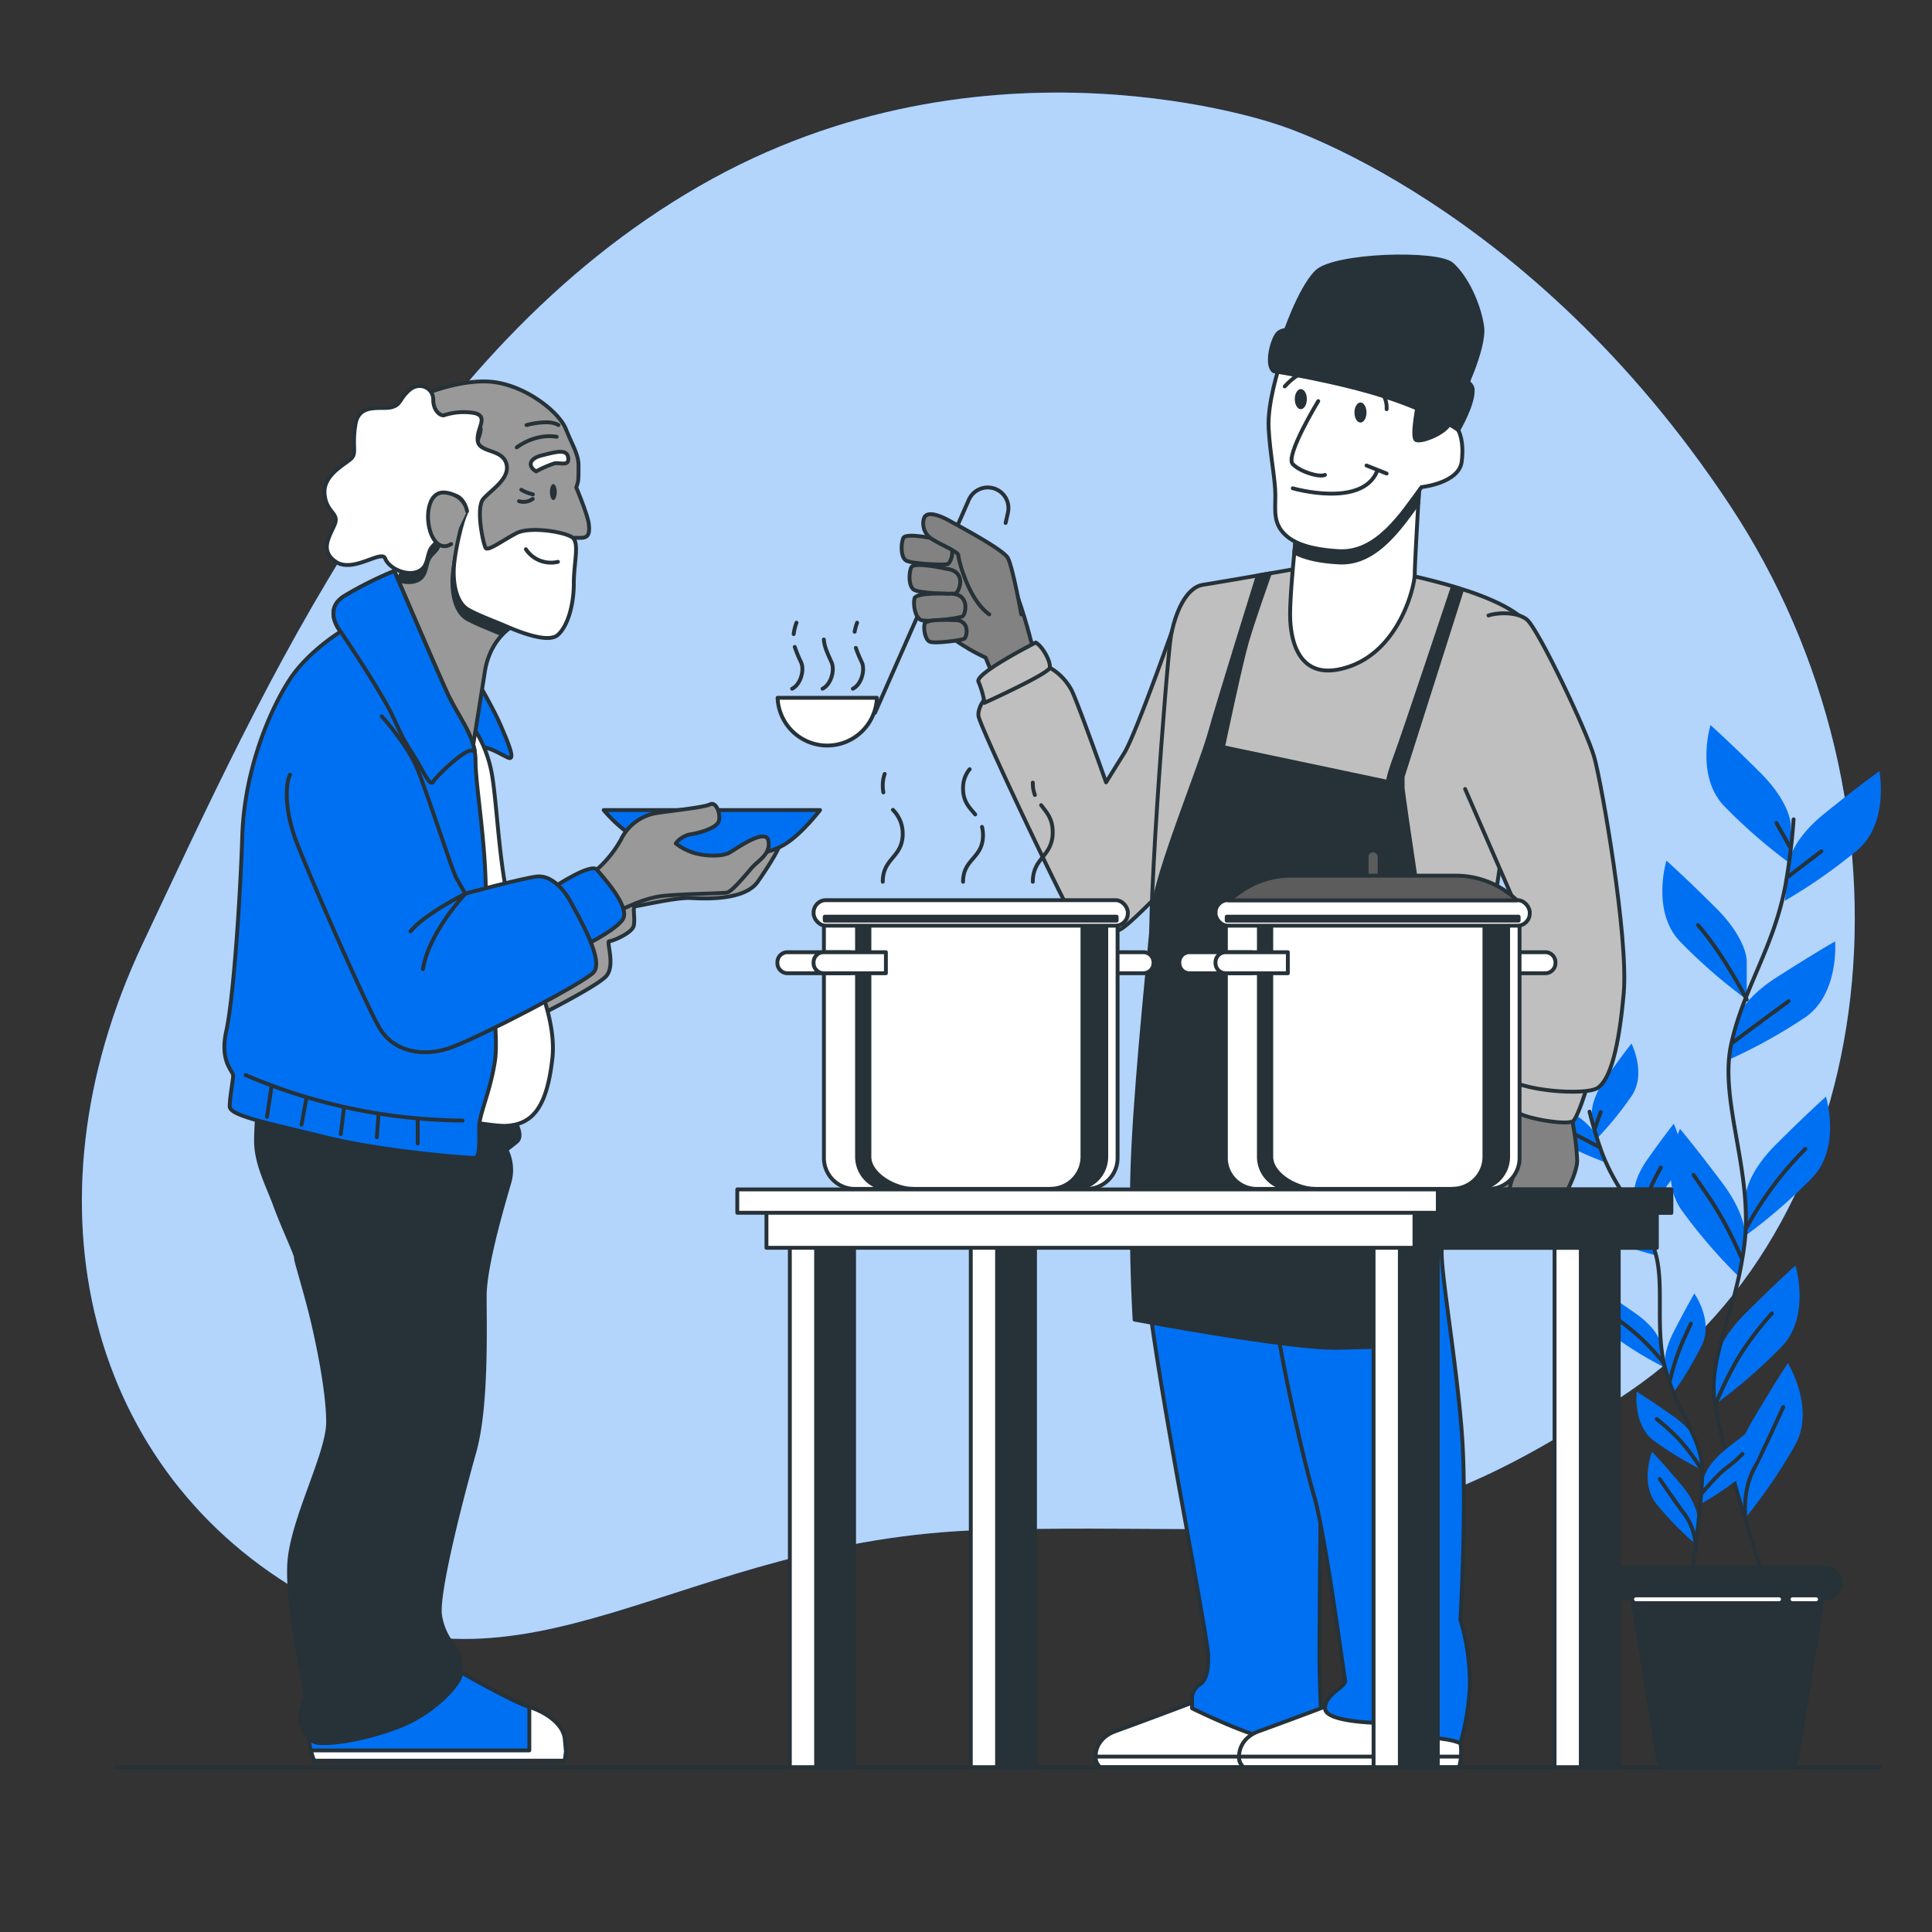 <svg xmlns="http://www.w3.org/2000/svg" viewBox="0 0 500 500"><rect x="0" y="0" width="500" height="500" fill="#333333" stroke="none"/><g id="freepik--background-simple--inject-35"><path d="M330.8,32.3S255.14,5.4,180.87,48.23,69.12,176.09,36.94,244.2s-13.66,137.39,43,169,95.25-15,174.78-17.25S355.69,405,421.68,360.11s77.93-151,25.87-229.56S330.8,32.3,330.8,32.3Z" style="fill:#0070F3"></path><path d="M330.8,32.3S255.14,5.4,180.87,48.23,69.12,176.09,36.94,244.2s-13.66,137.39,43,169,95.25-15,174.78-17.25S355.69,405,421.68,360.11s77.93-151,25.87-229.56S330.8,32.3,330.8,32.3Z" style="fill:#fff;opacity:0.7"></path></g><g id="freepik--Plants--inject-35"><path d="M463.46,213.49s0-5.62-7.86-13.48-12.92-12.36-12.92-12.36-3.93,12.92,3.37,20.79a138.13,138.13,0,0,0,17.41,15.16Z" style="fill:#0070F3"></path><path d="M452.05,248.57s0-5.62-7.86-13.48-12.92-12.36-12.92-12.36-3.93,12.92,3.37,20.78a137.71,137.71,0,0,0,17.41,15.17Z" style="fill:#0070F3"></path><path d="M463,223.06s.59-5.59,9.24-12.58,14.15-10.92,14.15-10.92,2.55,13.26-5.54,20.31a137.74,137.74,0,0,1-18.92,13.24Z" style="fill:#0070F3"></path><path d="M449.18,264.48S450.36,259,459.7,253s15.22-9.38,15.22-9.38,1.13,13.46-7.65,19.62a138.08,138.08,0,0,1-20.21,11.18Z" style="fill:#0070F3"></path><path d="M451.77,309.65s0-5.62,7.87-13.48,12.92-12.36,12.92-12.36,3.93,12.92-3.37,20.78a138.21,138.21,0,0,1-17.42,15.17Z" style="fill:#0070F3"></path><path d="M451.64,320.67s.8-5.56-5.86-14.46-11-14.06-11-14.06-5.72,12.22.39,21a137.64,137.64,0,0,0,15.08,17.49Z" style="fill:#0070F3"></path><path d="M443.89,353.35s0-5.62,7.86-13.48,12.92-12.36,12.92-12.36,3.93,12.92-3.37,20.78a138.64,138.64,0,0,1-17.41,15.17Z" style="fill:#0070F3"></path><path d="M449.14,383s-1.42-5.44,4.19-15,9.37-15.23,9.37-15.23,7.08,11.5,2,21a138.51,138.51,0,0,1-13,19.08Z" style="fill:#0070F3"></path><path d="M464.18,212.05A160.39,160.39,0,0,1,462,229.49c-3.11,16.06-10.88,26.42-14,40.93s5.82,33.19,3.43,51.82-9.64,29-7.57,41.43,12.95,46.1,12.95,46.1" style="fill:none;stroke:#263238;stroke-linecap:round;stroke-linejoin:round"></path><line x1="462.89" y1="226.79" x2="471.37" y2="220.29" style="fill:none;stroke:#263238;stroke-linecap:round;stroke-linejoin:round"></line><line x1="463.29" y1="219.3" x2="459.74" y2="212.99" style="fill:none;stroke:#263238;stroke-linecap:round;stroke-linejoin:round"></line><path d="M448.51,269.75s7.09-5.32,14.38-10.64" style="fill:none;stroke:#263238;stroke-linecap:round;stroke-linejoin:round"></path><path d="M452.05,258.68s-5.91-11.59-12.61-19.28" style="fill:none;stroke:#263238;stroke-linecap:round;stroke-linejoin:round"></path><path d="M452.05,317.64a87.79,87.79,0,0,1,15.18-20.3" style="fill:none;stroke:#263238;stroke-linecap:round;stroke-linejoin:round"></path><path d="M450.67,325.52A98.84,98.84,0,0,0,443,310.94c-4.14-6.11-4.73-6.9-4.73-6.9" style="fill:none;stroke:#263238;stroke-linecap:round;stroke-linejoin:round"></path><path d="M443.89,363.67a93.68,93.68,0,0,1,6.39-12.92,82.5,82.5,0,0,1,8.28-10.84" style="fill:none;stroke:#263238;stroke-linecap:round;stroke-linejoin:round"></path><path d="M451.7,392.75s-.83-6.73,2.13-12.44,6.3-13.21,7.68-16.16" style="fill:none;stroke:#263238;stroke-linecap:round;stroke-linejoin:round"></path><path d="M412,288.53s-.61-3.53,3.47-9.31,6.76-9.15,6.76-9.15,3.87,7.67.14,13.4a87.37,87.37,0,0,1-9.27,11.39Z" style="fill:#0070F3"></path><path d="M422.94,309.28s-.61-3.52,3.46-9.3,6.76-9.15,6.76-9.15,3.87,7.67.15,13.39a87.61,87.61,0,0,1-9.28,11.4Z" style="fill:#0070F3"></path><path d="M413.32,294.47s-1-3.44-7.16-6.88-10.06-5.31-10.06-5.31-.16,8.59,5.68,12.13a88.13,88.13,0,0,0,13.3,6.25Z" style="fill:#0070F3"></path><path d="M426.46,319s-1.33-3.31-7.84-6.09-10.56-4.23-10.56-4.23.74,8.56,6.92,11.47a87.9,87.9,0,0,0,13.88,4.82Z" style="fill:#0070F3"></path><path d="M429.74,347.56s-.61-3.53-6.39-7.6-9.45-6.35-9.45-6.35-1.06,8.53,4.37,12.67a89.21,89.21,0,0,0,12.57,7.62Z" style="fill:#0070F3"></path><path d="M431,354.45s-1.1-3.4,2.11-9.7,5.39-10,5.39-10,4.92,7,2,13.24a87.45,87.45,0,0,1-7.55,12.6Z" style="fill:#0070F3"></path><path d="M440.89,382.86s.41-3.55,5.95-7.95S455.9,368,455.9,368s1.55,8.45-3.64,12.89a88.11,88.11,0,0,1-12.1,8.33Z" style="fill:#0070F3"></path><path d="M439.43,374.1s-.61-3.52-6.4-7.6-9.44-6.34-9.44-6.34-1.06,8.52,4.37,12.66a87.54,87.54,0,0,0,12.57,7.62Z" style="fill:#0070F3"></path><path d="M439.35,393.25s.3-3.57-4.26-9-7.53-8.54-7.53-8.54-3.18,8,1,13.36a88.28,88.28,0,0,0,10.23,10.56Z" style="fill:#0070F3"></path><path d="M411.37,287.7a102,102,0,0,0,3.24,10.7c3.7,9.74,9.69,15.39,13.22,24.15s-.05,21.44,3.47,32.87,9.2,17.13,9.25,25.15-3.12,30.32-3.12,30.32" style="fill:none;stroke:#263238;stroke-linecap:round;stroke-linejoin:round"></path><line x1="413.77" y1="296.8" x2="407.75" y2="293.64" style="fill:none;stroke:#263238;stroke-linecap:round;stroke-linejoin:round"></line><line x1="412.71" y1="292.15" x2="414.25" y2="287.81" style="fill:none;stroke:#263238;stroke-linecap:round;stroke-linejoin:round"></line><path d="M427.46,322.18s-5-2.57-10.18-5.11" style="fill:none;stroke:#263238;stroke-linecap:round;stroke-linejoin:round"></path><path d="M424,315.62a71.73,71.73,0,0,1,5.82-13.45" style="fill:none;stroke:#263238;stroke-linecap:round;stroke-linejoin:round"></path><path d="M430.43,352.6a55.75,55.75,0,0,0-11.72-11.09" style="fill:none;stroke:#263238;stroke-linecap:round;stroke-linejoin:round"></path><path d="M432.15,357.39a63.56,63.56,0,0,1,3.24-10c1.93-4.28,2.22-4.84,2.22-4.84" style="fill:none;stroke:#263238;stroke-linecap:round;stroke-linejoin:round"></path><path d="M440.28,386.66s4-4.89,6.47-6.72a34.42,34.42,0,0,0,4.2-3.66" style="fill:none;stroke:#263238;stroke-linecap:round;stroke-linejoin:round"></path><path d="M440.55,380.57a60.71,60.71,0,0,0-5.41-7.41,52.51,52.51,0,0,0-6.37-5.89" style="fill:none;stroke:#263238;stroke-linecap:round;stroke-linejoin:round"></path><path d="M438.81,399.66a15.29,15.29,0,0,0-2.69-7.57c-2.47-3.27-5.38-7.6-6.57-9.3" style="fill:none;stroke:#263238;stroke-linecap:round;stroke-linejoin:round"></path><path d="M462.64,457.38H431.53a2.45,2.45,0,0,1-2.45-2.45L421.37,407h51.44l-7.72,47.93A2.45,2.45,0,0,1,462.64,457.38Z" style="fill:#263238;stroke:#263238;stroke-linecap:round;stroke-linejoin:round"></path><path d="M472.36,413.71h-51a4,4,0,0,1-4-4h0a4,4,0,0,1,4-4h51a4,4,0,0,1,4,4h0A4,4,0,0,1,472.36,413.71Z" style="fill:#263238;stroke:#263238;stroke-linecap:round;stroke-linejoin:round"></path><line x1="423.39" y1="413.89" x2="460.42" y2="413.89" style="fill:none;stroke:#fff;stroke-linecap:round;stroke-linejoin:round"></line><line x1="463.9" y1="413.89" x2="470" y2="413.89" style="fill:none;stroke:#fff;stroke-linecap:round;stroke-linejoin:round"></line></g><g id="freepik--character-2--inject-35"><path d="M255.57,180.07s-2.6,2.6-2.34,5.2,22.36,49.15,24.7,52.53,9.1,4.42,12.23,2.6,15.34-14.82,15.34-14.82l-.61-66.66s-10.83,31-13.95,36-4.69,7.55-4.69,7.55-7-19.77-8.84-23.67a14.62,14.62,0,0,0-5.72-6Z" style="fill:#bfbfbf;stroke:#263238;stroke-linecap:round;stroke-linejoin:round"></path><path d="M310.28,440s-15.61,5.9-21.51,8-5.55,7.29-4.86,8.33l.7,1h55.86a14.71,14.71,0,0,0-.35-9C338.39,443.15,310.28,440,310.28,440Z" style="fill:#fff;stroke:#263238;stroke-linecap:round;stroke-linejoin:round"></path><path d="M341,454.6H283.55a3.45,3.45,0,0,0,.36,1.74l.7,1h55.86A11.43,11.43,0,0,0,341,454.6Z" style="fill:#fff;stroke:#263238;stroke-linecap:round;stroke-linejoin:round"></path><path d="M298.48,249.54s-3.81,37.82-3.81,57.25,6.94,57.95,9,69.75,9,48.92,9,51.69,0,6.25-2.08,7.64a4.41,4.41,0,0,0-2.08,4.16v2.08s16.65,8.33,23.94,8.68a61.53,61.53,0,0,0,9.71,0s-.69-15.62-.69-22.21.35-53.78.69-61.07,1.74-59.68,3.13-74.25,5.55-39.55,5.55-39.55l-51-8.33Z" style="fill:#0070F3;stroke:#263238;stroke-linecap:round;stroke-linejoin:round"></path><path d="M347.41,440s-15.62,5.9-21.51,8-5.56,7.29-4.86,8.33l.69,1h55.86a14.75,14.75,0,0,0-.34-9C375.51,443.15,347.41,440,347.41,440Z" style="fill:#fff;stroke:#263238;stroke-linecap:round;stroke-linejoin:round"></path><path d="M378.08,454.6H320.67a3.54,3.54,0,0,0,.37,1.74l.69,1h55.86A10.86,10.86,0,0,0,378.08,454.6Z" style="fill:#fff;stroke:#263238;stroke-linecap:round;stroke-linejoin:round"></path><path d="M328.32,254.05s.35,53.09,0,68.7,9,55.17,11.8,64.54,7.63,45.8,8,47.54-5.2,3.47-5.2,7.28,15.26,3.82,15.26,3.82,14.23,4.16,15.62,4.16a17.11,17.11,0,0,1,4.16,1.05,64.12,64.12,0,0,0,2.43-14.92,56.66,56.66,0,0,0-2.43-17s1.74-30.53.35-48.57-5.21-39.9-5.21-46.5,3.82-18.73,5.56-32.27,2.42-33.31,2.42-37.47-52-5.2-52-5.2Z" style="fill:#0070F3;stroke:#263238;stroke-linecap:round;stroke-linejoin:round"></path><path d="M341.51,146.15s-25.68,4.51-30.19,5.2S304,159,303,164.88s-6.94,82.58-4.52,84.66,67.66,9,74.95,9.37,9.72.7,10.41-4.51,11.29-79.68,13.29-86.47c3.46-11.79-27.86-18-35.15-19.7S341.51,146.15,341.51,146.15Z" style="fill:#bfbfbf;stroke:#263238;stroke-linecap:round;stroke-linejoin:round"></path><path d="M376,151.85s-12.65,38-14.73,43.57-2.09,6.93-2.09,6.93l-42.67-9s4.51-21.51,6.24-27.41,5.87-17.53,5.87-17.53l-3.09.53s-10.06,32.27-12.49,40.94S299.18,226.3,298.48,235s-4.16,40.94-5.2,62.46.35,44.06.35,44.06,40.59,7.63,52.74,7.29,19.77-.35,19.77-.35-1-41.29.35-54.47,5.9-37.48,5.9-37.48l11.1-.69.35-1.39-13.53-1S363,205.48,363,203.74V201l15.31-48.19Z" style="fill:#263238;stroke:#263238;stroke-linecap:round;stroke-linejoin:round"></path><path d="M392.22,285.33s-8,11.45-8.59,13.36,1.27,9.87,1.27,12.41,3.18,2.55,3.18,2.55-1.59,4.13.32,5.73,10.18,1.27,11.77-1.6,8-12.72,8-17.5a67.22,67.22,0,0,0-1.59-11.77Z" style="fill:#828282;stroke:#263238;stroke-linecap:round;stroke-linejoin:round"></path><path d="M388.08,313.65s2.55-2.23,2.55-5.09,2.54-7.64,2.54-7.64" style="fill:none;stroke:#263238;stroke-linecap:round;stroke-linejoin:round"></path><path d="M392.86,278c-.32.95-2.55,7.64-.64,9.55s13.68,3.81,14.95,2.54,3.5-8.59,3.5-8.59Z" style="fill:#bfbfbf;stroke:#263238;stroke-linecap:round;stroke-linejoin:round"></path><path d="M379.17,204.19l12.73,29.27s-4.14,41.69-1.91,45.19,20.37,5.09,23.55,2.86,5.41-10.18,6.68-24.5-5.73-54.41-7.64-61.1S398,162.5,395.08,160.28s-8.27-1.6-9.86-1" style="fill:#bfbfbf;stroke:#263238;stroke-linecap:round;stroke-linejoin:round"></path><path d="M266.85,166s-2.87-11.45-5.41-15.91-19.41-10.5-21.32-10.5-1.27,4.14-1.27,8,.63,10.5,4.77,14.95,11.45,7.64,11.45,7.64l2.23,5.41,11.46-6.05Z" style="fill:#828282;stroke:#263238;stroke-linecap:round;stroke-linejoin:round"></path><path d="M260.25,135.34l.6-2.66a5.34,5.34,0,0,0-4.23-6.43h0a5.36,5.36,0,0,0-5.89,3.1l-24.29,55.14" style="fill:none;stroke:#263238;stroke-linecap:round;stroke-linejoin:round"></path><path d="M201.24,180.59a12.86,12.86,0,0,0,25.7,0Z" style="fill:#fff;stroke:#263238;stroke-linecap:round;stroke-linejoin:round"></path><path d="M205.4,164.1a13.28,13.28,0,0,1,.73-2.95" style="fill:none;stroke:#263238;stroke-linecap:round;stroke-linejoin:round"></path><path d="M205,178.24c2.19-1.07,3.24-4.81,2.33-6.82a33.68,33.68,0,0,1-1.65-4" style="fill:none;stroke:#263238;stroke-linecap:round;stroke-linejoin:round"></path><path d="M212.87,178.24c2.2-1.07,3.24-4.81,2.34-6.82-1.11-2.45-1.88-4.09-2-5.91" style="fill:none;stroke:#263238;stroke-linecap:round;stroke-linejoin:round"></path><path d="M221.18,163.49a14.14,14.14,0,0,1,.64-2.34" style="fill:none;stroke:#263238;stroke-linecap:round;stroke-linejoin:round"></path><path d="M220.72,178.24c2.19-1.07,3.24-4.81,2.33-6.82a35.62,35.62,0,0,1-1.56-3.75" style="fill:none;stroke:#263238;stroke-linecap:round;stroke-linejoin:round"></path><path d="M242.66,139.59s-8.27-1.91-8.9-.32-.64,4.78.63,5.73,9.87,1.27,10.82,1S248.4,140.16,242.66,139.59Z" style="fill:#828282;stroke:#263238;stroke-linecap:round;stroke-linejoin:round"></path><path d="M244.72,147.17s-8.27-1.91-8.91-.31-.64,4.77.64,5.72,9.86,1.28,10.82,1S250.46,147.74,244.72,147.17Z" style="fill:#828282;stroke:#263238;stroke-linecap:round;stroke-linejoin:round"></path><path d="M245.5,153.68s-8.48-.48-8.84,1.2.18,4.81,1.6,5.54,9.94-.42,10.82-.9S251.25,153.27,245.5,153.68Z" style="fill:#828282;stroke:#263238;stroke-linecap:round;stroke-linejoin:round"></path><path d="M246.56,160.48s-7-.4-7.29,1,.15,4,1.32,4.58,8.21-.35,8.94-.74S251.31,160.13,246.56,160.48Z" style="fill:#828282;stroke:#263238;stroke-linecap:round;stroke-linejoin:round"></path><path d="M264.3,159s-2.23-12.41-3.5-14.63-12.73-8.28-15-9.55-6-2.86-6.69-.64a4.71,4.71,0,0,0,2.23,5.41c1.91,1.28,6.68,3.18,6.68,4.14s2.55,11.45,8,15.27" style="fill:#828282;stroke:#263238;stroke-linecap:round;stroke-linejoin:round"></path><path d="M268.05,166.29s-15.86,8.06-14.82,10.14a22.89,22.89,0,0,1,1.56,5.46s16.64-7.54,16.9-9.1S269.87,167.33,268.05,166.29Z" style="fill:#bfbfbf;stroke:#263238;stroke-linecap:round;stroke-linejoin:round"></path><path d="M335.61,136.78s-1.73,15.61-1.73,22.2S336,177,349.14,172.52s17-20.82,17-24,1.39-26.37,1.39-26.37-9.37,10.07-17,12.49A47.8,47.8,0,0,1,335.61,136.78Z" style="fill:#fff;stroke:#263238;stroke-linecap:round;stroke-linejoin:round"></path><path d="M350.53,134.69a47.8,47.8,0,0,1-14.92,2.09s-.29,2.64-.64,6.2c3.39,1.82,8,2.39,11.53,2.58,9.32.53,15.6-8.56,20.57-15.46.26-4.43.46-7.9.46-7.9S358.16,132.27,350.53,134.69Z" style="fill:#263238;stroke:#263238;stroke-linecap:round;stroke-linejoin:round"></path><path d="M332.11,87.41s4.05-12.43,8.58-17,31.35-5.28,35.06-2,7,10.29,7.83,16.06-5.77,19-5.77,19Z" style="fill:#263238;stroke:#263238;stroke-linecap:round;stroke-linejoin:round"></path><path d="M331.1,94.79s-3.12,9.37-2.78,16,1.74,13.19,1.74,17.35-.69,7.64,3.12,10.76c3.38,2.76,9.12,3.5,13.32,3.74,9.83.55,16.28-9.6,21.38-16.58,0,0,9.71-1,10.41-6.59s-.89-8.13-.89-8.13l.41-7.83S345.33,87.51,331.1,94.79Z" style="fill:#fff;stroke:#263238;stroke-linecap:round;stroke-linejoin:round"></path><path d="M367.19,103.47s-2.09,9.71-.7,10.41,8.68-2.09,9-5.21S372,103.12,367.19,103.47Z" style="fill:#263238;stroke:#263238;stroke-linecap:round;stroke-linejoin:round"></path><path d="M329.61,96.06s16.07,2.47,28.84,6.59,18.95,8.65,18.95,8.65,4.12-7,3.71-10.71S363,90.29,348.56,87.41s-16.89-2.48-18.12-.83S327.55,94.41,329.61,96.06Z" style="fill:#263238;stroke:#263238;stroke-linecap:round;stroke-linejoin:round"></path><path d="M341.16,103.81s-8.67,14.23-6.59,16.31,6.94,3.47,8.33,2.78" style="fill:none;stroke:#263238;stroke-linecap:round;stroke-linejoin:round"></path><path d="M334.57,126.37s18,5.2,21.86-4.51" style="fill:none;stroke:#263238;stroke-linecap:round;stroke-linejoin:round"></path><line x1="353.65" y1="120.47" x2="358.86" y2="122.55" style="fill:none;stroke:#263238;stroke-linecap:round;stroke-linejoin:round"></line><ellipse cx="352.09" cy="106.76" rx="1.56" ry="2.6" style="fill:#263238"></ellipse><path d="M338.21,103.29c0,1.44-.7,2.61-1.56,2.61s-1.56-1.17-1.56-2.61.7-2.6,1.56-2.6S338.21,101.86,338.21,103.29Z" style="fill:#263238"></path><path d="M350.53,98.61s8.67.35,8.33,7.29" style="fill:none;stroke:#263238;stroke-linecap:round;stroke-linejoin:round"></path><path d="M339.08,96.53S337,95.14,332.49,100" style="fill:none;stroke:#263238;stroke-linecap:round;stroke-linejoin:round"></path></g><g id="freepik--Table--inject-35"><rect x="204.41" y="316.13" width="9.82" height="141.26" style="fill:#fff;stroke:#263238;stroke-linecap:round;stroke-linejoin:round"></rect><rect x="211.21" y="316.13" width="9.82" height="141.26" style="fill:#263238;stroke:#263238;stroke-linecap:round;stroke-linejoin:round"></rect><rect x="251.24" y="316.13" width="9.82" height="141.26" style="fill:#fff;stroke:#263238;stroke-linecap:round;stroke-linejoin:round"></rect><rect x="258.04" y="316.13" width="9.82" height="141.26" style="fill:#263238;stroke:#263238;stroke-linecap:round;stroke-linejoin:round"></rect><rect x="355.48" y="316.13" width="9.82" height="141.26" style="fill:#fff;stroke:#263238;stroke-linecap:round;stroke-linejoin:round"></rect><rect x="362.28" y="316.13" width="9.82" height="141.26" style="fill:#263238;stroke:#263238;stroke-linecap:round;stroke-linejoin:round"></rect><rect x="402.32" y="316.13" width="9.82" height="141.26" style="fill:#fff;stroke:#263238;stroke-linecap:round;stroke-linejoin:round"></rect><rect x="409.11" y="316.13" width="9.82" height="141.26" style="fill:#263238;stroke:#263238;stroke-linecap:round;stroke-linejoin:round"></rect><rect x="198.36" y="310.84" width="230.39" height="12.09" style="fill:#fff;stroke:#263238;stroke-linecap:round;stroke-linejoin:round"></rect><rect x="366.06" y="310.84" width="62.7" height="12.09" style="fill:#263238;stroke:#263238;stroke-linecap:round;stroke-linejoin:round"></rect><rect x="190.81" y="307.82" width="241.72" height="6.04" style="fill:#fff;stroke:#263238;stroke-linecap:round;stroke-linejoin:round"></rect><rect x="372.1" y="307.82" width="60.43" height="6.04" style="fill:#263238;stroke:#263238;stroke-linecap:round;stroke-linejoin:round"></rect><path d="M282.42,246.43h16.1a0,0,0,0,1,0,0v5.44a0,0,0,0,1,0,0h-16.1a2.62,2.62,0,0,1-2.62-2.62V249A2.62,2.62,0,0,1,282.42,246.43Z" transform="translate(578.33 498.3) rotate(180)" style="fill:#fff;stroke:#263238;stroke-linecap:round;stroke-linejoin:round"></path><path d="M213.23,235.61h76a0,0,0,0,1,0,0v64.08a8,8,0,0,1-8,8h-60a8,8,0,0,1-8-8V235.61A0,0,0,0,1,213.23,235.61Z" style="fill:#fff;stroke:#263238;stroke-linecap:round;stroke-linejoin:round"></path><path d="M280.14,235.61v63.76a8.3,8.3,0,0,1-8.3,8.3H278a8.31,8.31,0,0,0,8.3-8.3V235.61Z" style="fill:#263238;stroke:#263238;stroke-linecap:round;stroke-linejoin:round"></path><path d="M225,235.61v63.76c0,4.58,6.65,8.3,11.23,8.3h-6.12a8.31,8.31,0,0,1-8.31-8.3V235.61Z" style="fill:#263238;stroke:#263238;stroke-linecap:round;stroke-linejoin:round"></path><rect x="210.56" y="232.96" width="81.32" height="6.61" rx="3.18" style="fill:#fff;stroke:#263238;stroke-linecap:round;stroke-linejoin:round"></rect><path d="M203.81,246.43h16.1a0,0,0,0,1,0,0v5.44a0,0,0,0,1,0,0h-16.1a2.62,2.62,0,0,1-2.62-2.62V249A2.62,2.62,0,0,1,203.81,246.43Z" style="fill:#fff;stroke:#263238;stroke-linecap:round;stroke-linejoin:round"></path><path d="M213.17,246.43h16.1a0,0,0,0,1,0,0v5.44a0,0,0,0,1,0,0h-16.1a2.62,2.62,0,0,1-2.62-2.62V249A2.62,2.62,0,0,1,213.17,246.43Z" style="fill:#fff;stroke:#263238;stroke-linecap:round;stroke-linejoin:round"></path><rect x="213.44" y="237.24" width="75.55" height="1.02" style="fill:#263238;stroke:#263238;stroke-linecap:round;stroke-linejoin:round"></rect><path d="M252.39,210.78c-1.45-1.77-3.15-3.25-3.15-6.71a7.55,7.55,0,0,1,1.71-5" style="fill:none;stroke:#263238;stroke-linecap:round;stroke-linejoin:round"></path><path d="M249.24,228.2c0-6,5.16-6,5.16-12.06a8.59,8.59,0,0,0-.26-2.14" style="fill:none;stroke:#263238;stroke-linecap:round;stroke-linejoin:round"></path><path d="M267.83,205.74a8.72,8.72,0,0,1-.54-3.2" style="fill:none;stroke:#263238;stroke-linecap:round;stroke-linejoin:round"></path><path d="M267.29,228.2c0-6.41,5.15-6.41,5.15-12.83,0-3.58-1.6-5.16-3-7" style="fill:none;stroke:#263238;stroke-linecap:round;stroke-linejoin:round"></path><path d="M228.62,205.07a9.46,9.46,0,0,1-.16-1.77,8.41,8.41,0,0,1,.5-3" style="fill:none;stroke:#263238;stroke-linecap:round;stroke-linejoin:round"></path><path d="M228.46,228.2c0-6.22,5.16-6.22,5.16-12.44a8.67,8.67,0,0,0-2.53-6.17" style="fill:none;stroke:#263238;stroke-linecap:round;stroke-linejoin:round"></path><path d="M386.44,246.43h16.1a0,0,0,0,1,0,0v5.44a0,0,0,0,1,0,0h-16.1a2.62,2.62,0,0,1-2.62-2.62V249A2.62,2.62,0,0,1,386.44,246.43Z" transform="translate(786.37 498.3) rotate(180)" style="fill:#fff;stroke:#263238;stroke-linecap:round;stroke-linejoin:round"></path><path d="M317.26,235.61h76a0,0,0,0,1,0,0v64.08a8,8,0,0,1-8,8h-60a8,8,0,0,1-8-8V235.61A0,0,0,0,1,317.26,235.61Z" style="fill:#fff;stroke:#263238;stroke-linecap:round;stroke-linejoin:round"></path><path d="M384.17,235.61v63.76a8.31,8.31,0,0,1-8.31,8.3H382a8.3,8.3,0,0,0,8.3-8.3V235.61Z" style="fill:#263238;stroke:#263238;stroke-linecap:round;stroke-linejoin:round"></path><path d="M329,235.61v63.76c0,4.58,6.64,8.3,11.23,8.3h-6.13a8.31,8.31,0,0,1-8.3-8.3V235.61Z" style="fill:#263238;stroke:#263238;stroke-linecap:round;stroke-linejoin:round"></path><rect x="314.58" y="232.96" width="81.32" height="6.61" rx="3.18" style="fill:#fff;stroke:#263238;stroke-linecap:round;stroke-linejoin:round"></rect><path d="M307.83,246.43h16.1a0,0,0,0,1,0,0v5.44a0,0,0,0,1,0,0h-16.1a2.62,2.62,0,0,1-2.62-2.62V249A2.62,2.62,0,0,1,307.83,246.43Z" style="fill:#fff;stroke:#263238;stroke-linecap:round;stroke-linejoin:round"></path><path d="M317.19,246.43h16.1a0,0,0,0,1,0,0v5.44a0,0,0,0,1,0,0h-16.1a2.62,2.62,0,0,1-2.62-2.62V249A2.62,2.62,0,0,1,317.19,246.43Z" style="fill:#fff;stroke:#263238;stroke-linecap:round;stroke-linejoin:round"></path><rect x="317.47" y="237.24" width="75.55" height="1.02" style="fill:#263238;stroke:#263238;stroke-linecap:round;stroke-linejoin:round"></rect><rect x="353.68" y="220.08" width="3.36" height="7.85" rx="1.62" style="fill:#5c5c5c;stroke:#263238;stroke-linecap:round;stroke-linejoin:round"></rect><path d="M317.88,233l3.24-2.26a22.78,22.78,0,0,1,13.06-4.12h42.6A22.78,22.78,0,0,1,392.59,233H317.88Z" style="fill:#5c5c5c;stroke:#263238;stroke-linecap:round;stroke-linejoin:round"></path></g><g id="freepik--character-1--inject-35"><path d="M123.66,176.49s4.15,7.11,5.92,11.25,4.15,9.48,1.78,8.29-4.74-2.66-6.81-2.66-2.66,2.37-3.55.59S123.66,176.49,123.66,176.49Z" style="fill:#0070F3;stroke:#263238;stroke-linecap:round;stroke-linejoin:round"></path><path d="M117.45,431.71S131.66,440,137,441.78s8.88,5,9.17,8.29l.3,3.25-.3,2.37H81.32a20.42,20.42,0,0,1-1.48-7.7c0-4.44,2.37-5.33,3.56-8S113,429.64,113,429.64Z" style="fill:#0070F3;stroke:#263238;stroke-linecap:round;stroke-linejoin:round"></path><path d="M80.46,453a17.62,17.62,0,0,0,.86,2.66h64.84l.3-2.37-.3-3.25c-.29-3.26-3.84-6.52-9.17-8.29V453Z" style="fill:#fff;stroke:#263238;stroke-linecap:round;stroke-linejoin:round"></path><path d="M133.43,290.48s2.08,3.55.3,5-2.67,2.08-2.67,2.08a11.72,11.72,0,0,1,.89,8c-1.18,4.15-6.51,21.61-6.51,29.9s.59,28.72-2.67,40.27-9.77,36.71-8.88,42.34,4.15,8.29,4.74,9.77a17.38,17.38,0,0,1,.59,5.63c0,1.77-6.22,9.77-16.58,13.61s-19,4.45-21,3.85-4.14-4.14-3.85-7.1S79,440.3,79,438.22s-4.74-22.2-4.15-33.45,10.07-28.43,10.07-36.72-3-22.79-5.33-31.38-3-10.36-3-11.25-3.26-7.7-5.33-13.33-5-10.95-5-16.87a91.28,91.28,0,0,1,.89-11.84l2.67-6.81s61.28,8.58,62.17,8.58S133.43,290.48,133.43,290.48Z" style="fill:#263238;stroke:#263238;stroke-linecap:round;stroke-linejoin:round"></path><path d="M138.66,263.23s15.63-7.81,18.17-10.56,0-9.08.84-9.08,5.91-2.11,6.34-4-.43-5.07.42-5.07,10.56-2.32,14.36-2.11,13.94.63,17.32-4.22S202,219.1,202,217.83s-1-1.63-3.15-.18-19.87,1.87-24.73,1.87-6.75-.64-8.87,1-10.13,9.72-11.19,9.72-4.43-.42-6.33,1.69a8.13,8.13,0,0,0-5.07-1.27c-2.54.42-14.15,6.76-14.15,6.76Z" style="fill:#9e9e9e;stroke:#263238;stroke-linecap:round;stroke-linejoin:round"></path><path d="M123.07,189.22a13.51,13.51,0,0,1,.72,1.16,32.49,32.49,0,0,1,3.72,11.28c1.19,8,1.78,22.8,4.44,33.16s12.44,26.05,11,39.08-5.33,17.17-12.14,17.47-54.48-9.77-61.58-11.84-8.59-.89-8-7.7,8-31.39,8.29-40.27-6.22-28.42,3-42.63,19.25-23.69,24.87-22.5S119.22,178.86,123.07,189.22Z" style="fill:#fff;stroke:#263238;stroke-linecap:round;stroke-linejoin:round"></path><path d="M109.45,102.18s10.36-4.44,18.65-3.26,16.58,7.7,18.36,12.14,3.26,6.51,3.26,9.47,0,3.85-.3,4.74l-.29.89s3,7.11,3.25,9.47,0,3.56-2.07,3.56h-2.07s-2.67,17.76-5,19.83-9.47,2.37-9.47,2.37-6.81,3-8.29,12.44-3.26,20.43-3.26,20.43-15.1-27.54-16.87-33.46-2.67-10.07-2.67-10.07a21.19,21.19,0,0,0,3-9.17c.3-5-6.22-15.7-4.44-25.76S109.45,102.18,109.45,102.18Z" style="fill:#999;stroke:#263238;stroke-linecap:round;stroke-linejoin:round"></path><path d="M143.2,159c1.84-1.6,3.85-12.63,4.67-17.51-1.93-1.47-10.92-2.89-14.44-1.14s-7.4,4.74-8,3.85S122,130,124.05,127.64s7.11-2.38,5.92-6.23-6.31-1.76-6.6-5,3-6.22-.89-7.1a16.32,16.32,0,0,0-8,.59c-.88,0-2.66-1.19-2.66-4.15a3.44,3.44,0,0,0-2.68-3.36c-1.31.85-6.43,4.67-8,13.43-1.78,10.06,4.74,20.72,4.44,25.76a21,21,0,0,1-2.57,8.5,6.79,6.79,0,0,0,4.35.38c3-.89,2.66-3.55,3.55-5.63s3.85-2.66,2.37-6.51,2.37-8,4.14-7.7,3.56,3.26,2.67,5-3,10.36-3,14.8,1.18,8.29,3.85,9.77,6.37,2.81,9,4a13,13,0,0,1,3.69-2.78S140.84,161.1,143.2,159Z" style="fill:#263238;stroke:#263238;stroke-linecap:round;stroke-linejoin:round"></path><path d="M144.09,127.34c0,1.15-.4,2.08-.89,2.08s-.88-.93-.88-2.08.39-2.07.88-2.07S144.09,126.2,144.09,127.34Z" style="fill:#263238"></path><path d="M138.76,122a26.7,26.7,0,0,1,4.74-2.08c1.48-.29,3.85.89,3.55-1.48s-3.25-1.48-6.81-.59S136.69,120.83,138.76,122Z" style="fill:#fff;stroke:#263238;stroke-linecap:round;stroke-linejoin:round"></path><path d="M134.91,126.75a11,11,0,0,0,3,1.19" style="fill:none;stroke:#263238;stroke-linecap:round;stroke-linejoin:round"></path><path d="M137.87,129.12a4.11,4.11,0,0,1-3.55.59" style="fill:none;stroke:#263238;stroke-linecap:round;stroke-linejoin:round"></path><path d="M133.74,115.78s4.59-3.67,10.33-2.75" style="fill:none;stroke:#263238;stroke-linecap:round;stroke-linejoin:round"></path><path d="M136.26,110s5.74-1.6,8.27,0" style="fill:none;stroke:#263238;stroke-linecap:round;stroke-linejoin:round"></path><path d="M114.78,107.51c-.89,0-2.66-1.19-2.66-4.15s-3.56-4.73-6.22-2.37-2.07,3.85-4.74,4.44-8.29-1.18-9.18,4.45.3,7.1-.89,8.58-7.4,4.15-7.1,9.18,3.85,5,2.66,8-4.14,6.81.3,9.77,11.84-3.25,12.73-.88,5,4.44,8,3.55,2.67-3.55,3.56-5.63,3.85-2.66,2.37-6.51,2.36-8,4.14-7.7,3.55,3.26,2.67,5-3,10.36-3,14.8,1.18,8.29,3.84,9.77,6.81,3,9.48,4.15,10.95,4.73,13.62,2.36,4.14-8,4.14-13.32,1.48-10.36-.29-11.84-11-3-14.51-1.19-7.4,4.74-8,3.85-2.67-10.36-.6-12.73,7.11-5.33,5.92-9.18-7.1-2.66-7.4-5.92,3-6.22-.89-7.1A16.29,16.29,0,0,0,114.78,107.51Z" style="fill:#fff;stroke:#263238;stroke-linecap:round;stroke-linejoin:round"></path><path d="M136.1,142.15a7.79,7.79,0,0,0,8.29,3.25" style="fill:none;stroke:#263238;stroke-linecap:round;stroke-linejoin:round"></path><path d="M120.88,132.31s-.46-4.13-5.51-4.82-5.51,7.57-3.44,11.48,4.82,1.83,4.82,1.83" style="fill:#999;stroke:#263238;stroke-linecap:round;stroke-linejoin:round"></path><path d="M102.05,147.77s10.66,24.87,13.62,31.39,7.4,11.25,7.4,17.76,2.67,20.73,2.67,34.94,3.55,34.64,2.36,42.63S124,288.41,124,291.67s.29,8-1.19,8-22.79-1.48-38.49-5.33-24.87-5.63-24.87-8,.89-6.81.89-8-3.55-3.55-1.77-11.54,3.55-32.87,4.14-50.63,7.7-33.46,12.44-40.57,13-12.13,13-12.13-4.73-5.63.89-9.18A94.28,94.28,0,0,1,102.05,147.77Z" style="fill:#0070F3;stroke:#263238;stroke-linecap:round;stroke-linejoin:round"></path><path d="M63.56,278.23A145.63,145.63,0,0,0,119.73,290" style="fill:none;stroke:#263238;stroke-linecap:round;stroke-linejoin:round"></path><line x1="70.31" y1="280.91" x2="69.1" y2="289.04" style="fill:none;stroke:#263238;stroke-linecap:round;stroke-linejoin:round"></line><line x1="79.25" y1="284.57" x2="78.03" y2="291.07" style="fill:none;stroke:#263238;stroke-linecap:round;stroke-linejoin:round"></line><line x1="89" y1="287" x2="88.19" y2="293.5" style="fill:none;stroke:#263238;stroke-linecap:round;stroke-linejoin:round"></line><line x1="97.94" y1="288.63" x2="97.53" y2="294.32" style="fill:none;stroke:#263238;stroke-linecap:round;stroke-linejoin:round"></line><line x1="108.09" y1="289.85" x2="108.09" y2="295.94" style="fill:none;stroke:#263238;stroke-linecap:round;stroke-linejoin:round"></line><path d="M115.67,179.16c-3-6.52-13.62-31.39-13.62-31.39a94.28,94.28,0,0,0-13,6.52c-5.62,3.55-.89,9.18-.89,9.18s10.07,14.8,13.33,21.61,2.37,5.33,5.33,10.07,4.44,8.58,5.33,7.1,8.29-8.59,10.06-8c.21.07.43.13.67.19C121.93,189.14,118.24,184.82,115.67,179.16Z" style="fill:#0070F3;stroke:#263238;stroke-linecap:round;stroke-linejoin:round"></path><path d="M156.23,209.65h56s-4.74,6.22-9.18,8.89-10.36,3-10.36,3H177.84S166,221.2,156.23,209.65Z" style="fill:#0070F3;stroke:#263238;stroke-linecap:round;stroke-linejoin:round"></path><path d="M154.45,225.05a29.12,29.12,0,0,0,6.22-7.7,12.52,12.52,0,0,1,8.59-6.81c3-.59,12.73-1.48,14.51-2.37s3,3.26,2.07,4.74-4.74,2.66-7.11,3a6.24,6.24,0,0,0-3.85,2.37,15.12,15.12,0,0,0,4.44,2.37c2.67.89,7.41,1.18,9.48,0s9.47-6.52,10.07-3-2.67,5-4.45,7.1-5,5.92-6.21,6.22-10.66.3-16.58.89-13,4.74-13,4.74l-5.33-11.55Z" style="fill:#999;stroke:#263238;stroke-linecap:round;stroke-linejoin:round"></path><path d="M143.5,229.49s9.47-6.22,10.95-4.44,8.59,9.47,6.81,12.73-13.32,8.59-13.32,8.59Z" style="fill:#0070F3;stroke:#263238;stroke-linecap:round;stroke-linejoin:round"></path><path d="M98.79,185.38s6.81,7.4,9.48,14.21,8.88,26,9.77,27.53,2.37,4.15,2.37,4.15,15.39-4.15,18.65-4.44,6.51,2.66,8.58,6.51,8.89,15.39,5.93,18.36S124.85,268,117.15,270.94s-15.4,1.18-19-5-18.65-40.56-21.61-48.56-2.67-14.51-1.48-16.88" style="fill:#0070F3;stroke:#263238;stroke-linecap:round;stroke-linejoin:round"></path><path d="M109.45,250.81c1.48-9.48,11-19.54,11-19.54s-10.66,5.33-14.22,9.77" style="fill:none;stroke:#263238;stroke-linecap:round;stroke-linejoin:round"></path></g><g id="freepik--Floor--inject-35"><line x1="29.99" y1="457.38" x2="486.65" y2="457.38" style="fill:none;stroke:#263238;stroke-linecap:round;stroke-linejoin:round"></line></g></svg>